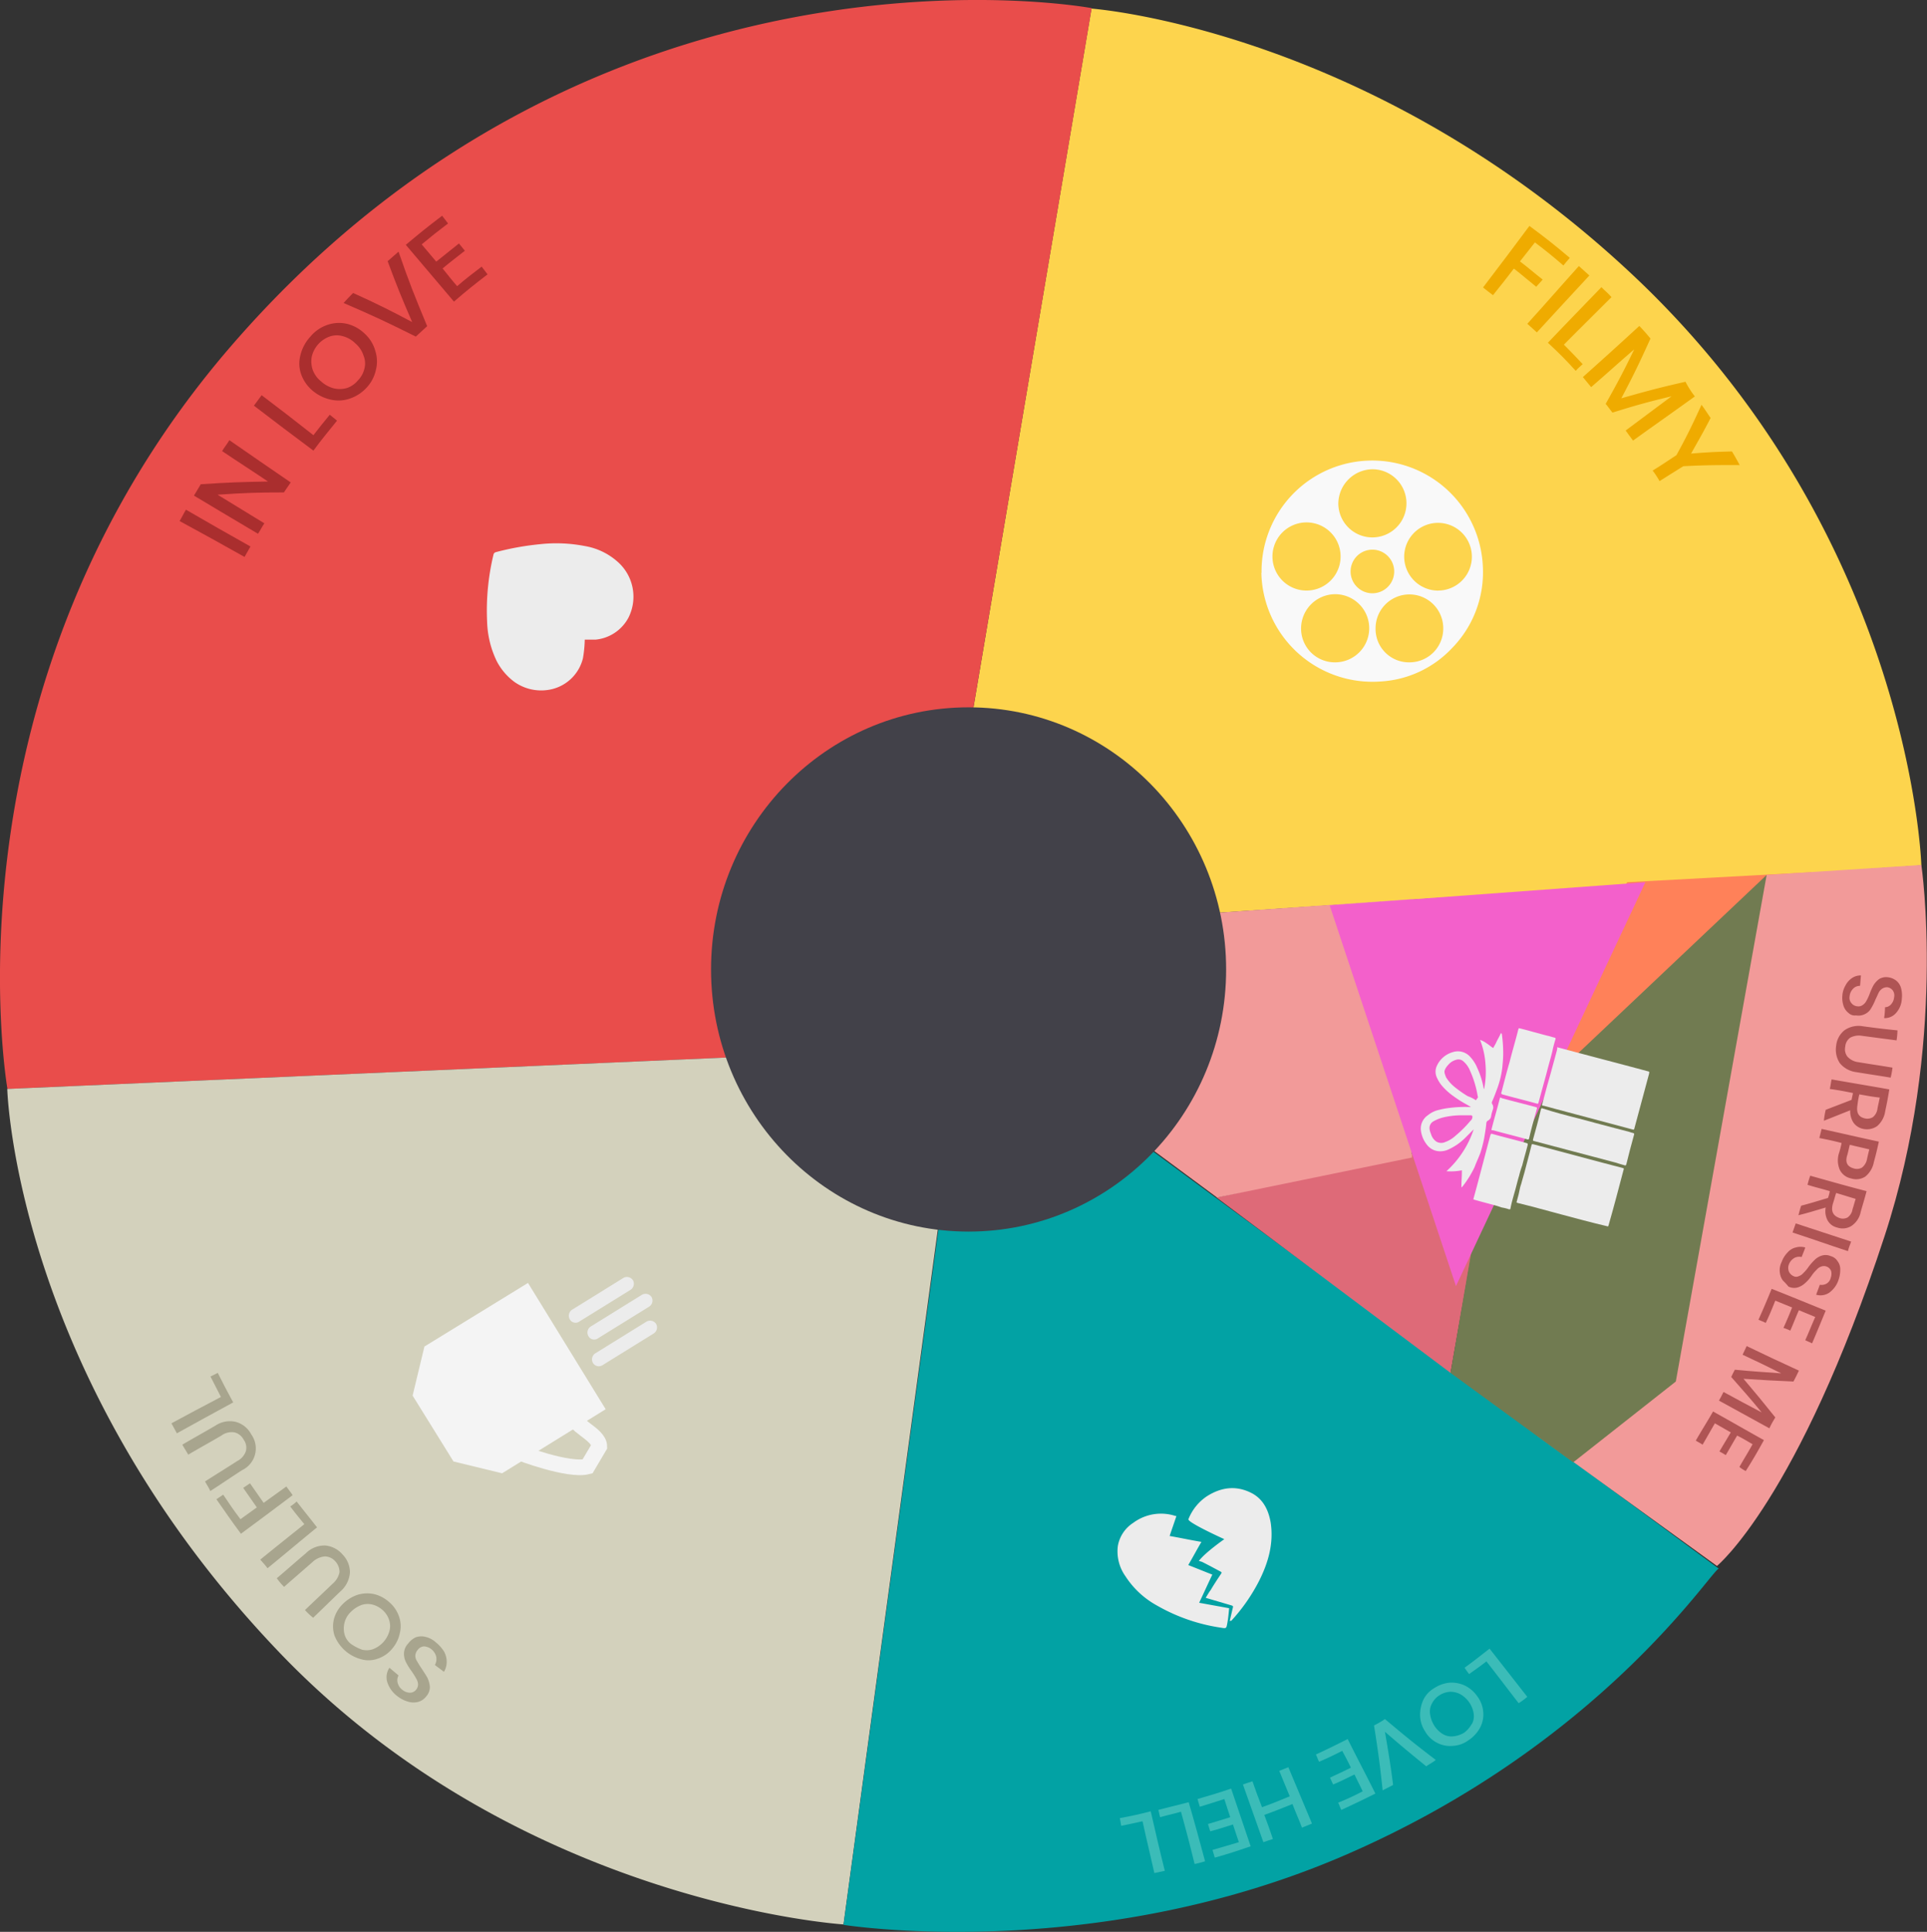 <svg xmlns="http://www.w3.org/2000/svg" viewBox="0 0 424.24 425.23"><rect x="0" y="0" width="424.24" height="425.23" fill="#333333" stroke="none"/><defs><style>.cls-1{fill:#fdd44d;}.cls-2{fill:#f9f9f9;}.cls-3{fill:#e94d4b;}.cls-4{fill:#ececec;}.cls-5{fill:#aa2e2e;}.cls-6{fill:#d3d1bc;}.cls-7{fill:#a8a58e;}.cls-8{fill:#f4f4f4;}.cls-9{fill:none;stroke:#f4f4f4;stroke-width:3.45px;}.cls-16,.cls-9{stroke-miterlimit:10;}.cls-10{fill:#02a2a4;}.cls-11{fill:#3bbcb8;}.cls-12{fill:#de6a78;}.cls-13{fill:#ff8159;}.cls-14{fill:#f29a99;}.cls-15{fill:#717b51;}.cls-16,.cls-17{fill:#f360cb;}.cls-16{stroke:#e7e7e7;stroke-width:0.37px;}.cls-18{fill:#af5454;}.cls-19{fill:#424149;}.cls-20{fill:#efab00;}</style></defs><title>ClassicalAsset 1</title><g id="Layer_2" data-name="Layer 2"><g id="Layer_1-2" data-name="Layer 1"><g id="_1._VINYL" data-name="1. VINYL"><g id="PARTY"><path id="Party-2" data-name="Party" class="cls-1" d="M213.54,160.29s13.1-2.3,32.3,10.8a46.5,46.5,0,0,1,19.7,30L423,190.49s-2.1-71.1-62.1-128.6c-58.1-55.5-120.6-60-120.6-60"/><g id="Party-3" data-name="Party"><path id="FILM_REEL" data-name="FILM REEL" class="cls-2" d="M277.74,126.09a24.37,24.37,0,0,1,48.7-1.7,23.85,23.85,0,0,1-6.8,18.3A23.37,23.37,0,0,1,304,150a24.47,24.47,0,0,1-26.3-23.9Zm9.8,3.9a7.5,7.5,0,0,0,.2-15,7.5,7.5,0,1,0-.2,15Zm22.7,15.8a7.43,7.43,0,0,0,7.5-7.5,7.45,7.45,0,1,0-14.9,0A7.34,7.34,0,0,0,310.24,145.79Zm-16.3-15a7.55,7.55,0,0,0-7.5,7.5,7.43,7.43,0,0,0,7.5,7.5,7.5,7.5,0,1,0,0-15Zm8.2-12.5a7.5,7.5,0,0,0,0-15,7.62,7.62,0,0,0-7.5,7.5A7.49,7.49,0,0,0,302.14,118.29Zm14.5,11.7a7.45,7.45,0,1,0-7.5-7.4A7.49,7.49,0,0,0,316.64,130Zm-14.5.6a4.8,4.8,0,1,0-4.8-4.8A4.8,4.8,0,0,0,302.14,130.59Z"/></g></g><g id="IN_LOVE" data-name="IN LOVE"><path id="In_Love-2" data-name="In Love" class="cls-3" d="M164.34,232.59l-162.7,7.1s-15.6-88.6,49.3-163.6c81.7-94.4,189.4-74.3,189.4-74.3l-26.8,158.5a51,51,0,0,0-42.8,22.5c-16.4,24.2-6.4,49.8-6.4,49.8"/><g id="Heart"><path class="cls-4" d="M128.74,140.79a27.13,27.13,0,0,1-.4,4.1,9.28,9.28,0,0,1-7.9,7,10.18,10.18,0,0,1-7.2-1.8,13.32,13.32,0,0,1-3.9-4.6,21.35,21.35,0,0,1-2.1-8.6,52.76,52.76,0,0,1,1.4-14.8c.1-.4.3-.5.7-.6a61,61,0,0,1,9.5-1.7,32.94,32.94,0,0,1,9.9.4,14.48,14.48,0,0,1,7.6,3.8,10.23,10.23,0,0,1,2,12,9.19,9.19,0,0,1-7.2,4.8Z"/></g><path class="cls-5" d="M40.94,112.19c5.7,3.3,8.5,4.9,14.2,8.1-.5.9-.8,1.4-1.3,2.3-5.7-3.2-8.6-4.8-14.3-7.9C40.14,113.69,40.34,113.19,40.94,112.19Z"/><path class="cls-5" d="M64,106.19c-.6.9-.9,1.3-1.5,2.2-5.8,0-8.7.1-14.6.5l10.3,6.3c-.6.9-.8,1.4-1.4,2.3-5.6-3.3-8.4-5-14.1-8.4l1.5-2.5c6-.4,8.9-.5,14.8-.6-4-2.7-6.1-4-10.1-6.7.6-1,1-1.4,1.6-2.4C55.94,100.69,58.64,102.49,64,106.19Z"/><path class="cls-5" d="M69,95.79c1.4-1.8,2.1-2.7,3.6-4.5.6.5,1,.8,1.6,1.3-2.1,2.6-3.2,3.9-5.2,6.6-5.2-3.9-7.9-5.9-13.1-9.9.7-.9,1-1.4,1.7-2.3C62.24,90.49,64.54,92.29,69,95.79Z"/><path class="cls-5" d="M72.14,71.49a7.88,7.88,0,0,1,4.3-.2,8.54,8.54,0,0,1,3.9,2.2,8,8,0,0,1,2.3,3.8,7.51,7.51,0,0,1,.1,4.2,8.24,8.24,0,0,1-2,3.8,8.79,8.79,0,0,1-3.6,2.4,7.56,7.56,0,0,1-4.2.3,9.23,9.23,0,0,1-4-1.9,8.35,8.35,0,0,1-2.6-3.6,7,7,0,0,1-.2-4.3,9.17,9.17,0,0,1,2.2-4.1A8.38,8.38,0,0,1,72.14,71.49Zm-3.5,7a5.74,5.74,0,0,0,.2,2.9,5.84,5.84,0,0,0,1.9,2.6,6.43,6.43,0,0,0,2.8,1.5,5.71,5.71,0,0,0,2.9-.1,5.6,5.6,0,0,0,2.4-1.7,5.53,5.53,0,0,0,1.4-2.6,4.5,4.5,0,0,0-.2-2.8,5.86,5.86,0,0,0-1.8-2.7,6.17,6.17,0,0,0-2.8-1.6,4.76,4.76,0,0,0-2.9.1,6.19,6.19,0,0,0-3.9,4.4Z"/><path class="cls-5" d="M77.74,64.49c5.3,2.4,7.9,3.7,13,6.4-2.3-5.3-3.4-8-5.4-13.4.9-.8,1.4-1.2,2.4-2.1,2.3,6.7,3.6,9.9,6.3,16.4-1,.9-1.5,1.4-2.5,2.3-6.2-3.1-9.4-4.6-15.9-7.4C76.44,65.79,76.84,65.39,77.74,64.49Z"/><path class="cls-5" d="M92.84,53.79c1.3,1.5,1.9,2.3,3.2,3.8l5-4c.5.6.8,1,1.3,1.6-2,1.6-3,2.3-4.9,3.9,1.3,1.6,1.9,2.4,3.2,3.9,2.1-1.8,3.2-2.6,5.4-4.3.5.7.8,1,1.3,1.7-3,2.3-4.5,3.5-7.4,6-4.2-5-6.4-7.5-10.6-12.5,3.1-2.6,4.7-3.9,8-6.4.5.7.8,1,1.3,1.7C96.24,51,95.14,51.89,92.84,53.79Z"/></g><g id="SOULFUL"><path id="Serene" class="cls-6" d="M207,266.69s-19.9-6.6-29.1-14.7a54.38,54.38,0,0,1-13.6-19.4l-162.7,7.1s1.6,62.7,59.3,123.4c53.1,56,124.8,60.5,124.8,60.5"/><path class="cls-7" d="M91.54,360.39a3.66,3.66,0,0,1,2.1-.1,5.12,5.12,0,0,1,2.3,1.2,8.37,8.37,0,0,1,1.8,2,4.65,4.65,0,0,1,.6,2.3,4.28,4.28,0,0,1-.6,2.2l-2-1.5a2.67,2.67,0,0,0,.3-1.8,3,3,0,0,0-1.1-1.7,2.9,2.9,0,0,0-1.6-.6,1.87,1.87,0,0,0-1.4.8,2.08,2.08,0,0,0-.5,1.2,2.2,2.2,0,0,0,.4,1.3,18.45,18.45,0,0,0,1,1.6c.5.8,1,1.5,1.3,2.1a5.92,5.92,0,0,1,.5,1.9,3.09,3.09,0,0,1-.8,2.1,3.35,3.35,0,0,1-1.7,1.2,4.1,4.1,0,0,1-2.2,0,6.76,6.76,0,0,1-2.4-1.2,6.24,6.24,0,0,1-2.3-3.2,3.74,3.74,0,0,1,.5-3.1c.8.7,1.2,1,2,1.7a2.19,2.19,0,0,0-.2,1.6,2.75,2.75,0,0,0,1.1,1.6,2.66,2.66,0,0,0,1.6.6,1.75,1.75,0,0,0,1.4-.7,1.92,1.92,0,0,0,.4-1.2,2.84,2.84,0,0,0-.4-1.2,18.45,18.45,0,0,0-1-1.6,13.46,13.46,0,0,1-1.3-2.1,4.06,4.06,0,0,1-.4-1.9,3.24,3.24,0,0,1,.9-2.1A4.4,4.4,0,0,1,91.54,360.39Z"/><path class="cls-7" d="M73.64,360a6.66,6.66,0,0,1-.1-3.7,7.19,7.19,0,0,1,2-3.3,8.16,8.16,0,0,1,3.3-2,7.32,7.32,0,0,1,3.6-.1,7.68,7.68,0,0,1,3.3,1.8,7.15,7.15,0,0,1,2.1,3.1,6.33,6.33,0,0,1,.2,3.6,7.61,7.61,0,0,1-1.7,3.5,6.87,6.87,0,0,1-3.2,2.2,5.86,5.86,0,0,1-3.7.1,8.69,8.69,0,0,1-5.8-5.2Zm6,3.1a4.27,4.27,0,0,0,2.5-.1,6,6,0,0,0,3.6-4,4.24,4.24,0,0,0-.1-2.5,4.87,4.87,0,0,0-1.4-2.1,5.32,5.32,0,0,0-2.2-1.2,4.3,4.3,0,0,0-2.5.1,6.51,6.51,0,0,0-2.3,1.5,4.93,4.93,0,0,0-1.4,2.4,5.28,5.28,0,0,0,0,2.5,4,4,0,0,0,1.5,2.2A10.08,10.08,0,0,0,79.64,363.09Z"/><path class="cls-7" d="M67.14,354.39c2.4-2.3,3.7-3.5,6.1-5.8a4.51,4.51,0,0,0,1.5-2.5,3.45,3.45,0,0,0-.9-2.4,3.15,3.15,0,0,0-2.3-1.1,4.53,4.53,0,0,0-2.7,1.2c-2.5,2.2-3.8,3.3-6.3,5.5a14.62,14.62,0,0,1-1.6-1.9c2.6-2.2,3.8-3.3,6.4-5.5a5.82,5.82,0,0,1,4.3-1.7,5.72,5.72,0,0,1,3.8,2,5.61,5.61,0,0,1,1.6,3.9,6.05,6.05,0,0,1-2.1,4.2c-2.4,2.3-3.6,3.5-6,5.8A14.88,14.88,0,0,1,67.14,354.39Z"/><path class="cls-7" d="M67,335.49c-1.3-1.6-1.9-2.3-3.1-3.9a7.55,7.55,0,0,0,1.4-1.1c1.8,2.3,2.7,3.4,4.5,5.7-4.4,3.6-6.5,5.4-10.9,9-.6-.8-1-1.2-1.6-1.9C61.24,340.09,63.14,338.59,67,335.49Z"/><path class="cls-7" d="M47.64,330l1.5-1c1.5,2.2,2.2,3.3,3.8,5.4,1.4-1,2.1-1.5,3.6-2.6-1.2-1.7-1.8-2.6-3-4.3l1.5-1c1.2,1.7,1.8,2.6,3,4.3,2-1.4,3-2.2,5-3.6.5.7.8,1.1,1.4,1.9-4.5,3.4-6.8,5.1-11.4,8.5C50.74,334.49,49.74,333,47.64,330Z"/><path class="cls-7" d="M45.14,326.09c2.8-1.8,4.3-2.7,7.1-4.5a3.85,3.85,0,0,0,1.9-2.2,3,3,0,0,0-.5-2.5,3.11,3.11,0,0,0-2-1.6,3.78,3.78,0,0,0-2.9.7c-2.9,1.7-4.4,2.5-7.3,4.2-.5-.9-.8-1.3-1.3-2.2,2.9-1.7,4.4-2.5,7.3-4.2A5.68,5.68,0,0,1,52,313a5.46,5.46,0,0,1,3.3,2.7,5.3,5.3,0,0,1-2,7.9c-2.8,1.8-4.2,2.8-7,4.6C45.94,327.39,45.64,327,45.14,326.09Z"/><path class="cls-7" d="M48.64,307.49c-.9-1.8-1.4-2.7-2.3-4.5l1.6-.8c1.3,2.6,2,3.9,3.4,6.5-5,2.7-7.5,4.1-12.4,6.8-.5-.9-.7-1.3-1.2-2.2C42,311,44.24,309.79,48.64,307.49Z"/><g id="Serene-2" data-name="Serene"><polygon class="cls-8" points="99.84 321.69 90.84 307.19 93.44 296.39 116.24 282.39 133.34 310.19 125.74 314.89 110.54 324.29 99.84 321.69"/><path class="cls-4" d="M129.54,294.09h0a1.58,1.58,0,0,1,.5-2.1l11.3-7a1.58,1.58,0,0,1,2.1.5h0a1.58,1.58,0,0,1-.5,2.1l-11.3,7A1.43,1.43,0,0,1,129.54,294.09Z"/><path class="cls-4" d="M130.54,300h0a1.58,1.58,0,0,1,.5-2.1l11.3-7a1.58,1.58,0,0,1,2.1.5h0a1.58,1.58,0,0,1-.5,2.1l-11.3,7A1.51,1.51,0,0,1,130.54,300Z"/><path class="cls-9" d="M126.64,311.29c-1.3,2.3,5.3,4.2,5.3,7.1l-2.6,4.4c-4.2,1.1-15.1-3.1-15.1-3.1"/><path class="cls-4" d="M125.44,290.39h0a1.58,1.58,0,0,1,.5-2.1l11.3-7a1.58,1.58,0,0,1,2.1.5h0a1.58,1.58,0,0,1-.5,2.1l-11.3,7A1.43,1.43,0,0,1,125.44,290.39Z"/></g></g><g id="HEARTBREAK"><path id="Heart_Break" data-name="Heart Break" class="cls-10" d="M207,267.69a60.32,60.32,0,0,0,21.4-2.5c16.9-5.2,22.8-13.7,22.8-13.7l127.2,93.8c-1.5.1-26,39-83.1,63.4-56,23.9-110.7,14.8-109.6,15Z"/><path class="cls-11" d="M327.24,365.69c-1.5,1.2-2.3,1.7-3.8,2.8a17,17,0,0,1-1-1.4c2.2-1.6,3.3-2.5,5.5-4.2,3.3,4.2,5,6.4,8.3,10.6a13.3,13.3,0,0,1-1.9,1.4C331.54,371.29,330.14,369.39,327.24,365.69Z"/><path class="cls-11" d="M319.84,384.29a6.15,6.15,0,0,1-3.5-.7,6.27,6.27,0,0,1-2.6-2.5,6.56,6.56,0,0,1-1.1-3.5,8,8,0,0,1,.7-3.4,6,6,0,0,1,2.4-2.6,7.38,7.38,0,0,1,3.3-1.2,6.83,6.83,0,0,1,3.4.6,7.08,7.08,0,0,1,2.8,2.4,6.53,6.53,0,0,1,1.3,3.4,6.15,6.15,0,0,1-.7,3.5,7.67,7.67,0,0,1-2.6,2.8A6.32,6.32,0,0,1,319.84,384.29Zm4.2-4.8a3.66,3.66,0,0,0,.4-2.3,5.94,5.94,0,0,0-3-4.3,4.56,4.56,0,0,0-2.3-.5,4.89,4.89,0,0,0-2.3.8,4.55,4.55,0,0,0-1.6,1.8,3.66,3.66,0,0,0-.4,2.3,6.31,6.31,0,0,0,.9,2.5,5.75,5.75,0,0,0,1.9,1.9,3.72,3.72,0,0,0,2.3.5,5.69,5.69,0,0,0,2.4-.8A6.14,6.14,0,0,0,324,379.49Z"/><path class="cls-11" d="M314,388.79c-3.7-3-5.5-4.5-9.1-7.6.8,4.7,1.2,7,1.8,11.7-.9.5-1.4.7-2.3,1.2-.6-5.7-1-8.6-1.9-14.3a18.84,18.84,0,0,0,2.4-1.4c4.4,3.7,6.6,5.5,11.2,9C315.34,388,314.84,388.19,314,388.79Z"/><path class="cls-11" d="M300,394.29c-.7-1.5-1.1-2.2-1.8-3.7-1.9.9-2.8,1.4-4.7,2.2-.3-.6-.4-.9-.7-1.5,1.9-.9,2.8-1.3,4.6-2.2-.7-1.5-1.1-2.2-1.9-3.7-2,1-3,1.5-5.1,2.4-.3-.6-.4-1-.7-1.6,2.8-1.3,4.2-2,7-3.4,2.4,4.8,3.7,7.2,6.1,12-3,1.5-4.5,2.2-7.5,3.6-.3-.6-.4-1-.7-1.6A52.86,52.86,0,0,0,300,394.29Z"/><path class="cls-11" d="M278.14,405.49c-1.8-5.1-2.7-7.6-4.5-12.7.8-.3,1.2-.4,2.1-.7.8,2.3,1.2,3.4,2.1,5.7,2.5-.9,3.7-1.4,6.1-2.4l-2.3-5.6c.8-.3,1.2-.5,2-.8l5.2,12.4c-.9.4-1.3.5-2.2.9-.8-2.1-1.3-3.1-2.1-5.2-2.5,1-3.7,1.5-6.2,2.4.8,2.1,1.2,3.2,1.9,5.3C279.54,405,279,405.19,278.14,405.49Z"/><path class="cls-11" d="M272.74,405.49c-.5-1.6-.8-2.3-1.3-3.9-2,.6-3,1-5,1.5-.2-.6-.3-1-.5-1.6,2-.6,3-.9,4.9-1.5-.5-1.6-.8-2.4-1.3-4-2.1.7-3.2,1-5.4,1.7-.2-.7-.3-1-.5-1.7,3-.9,4.5-1.3,7.4-2.3,1.7,5.1,2.6,7.6,4.3,12.7-3.2,1.1-4.7,1.6-7.9,2.5-.2-.7-.3-1-.5-1.7C269.34,406.49,270.44,406.19,272.74,405.49Z"/><path class="cls-11" d="M260,398.79c-1.8.5-2.8.7-4.6,1.2-.2-.7-.2-1-.4-1.6,2.7-.7,4-1,6.7-1.7,1.5,5.2,2.2,7.8,3.6,13a19.49,19.49,0,0,1-2.3.6C261.84,405.59,261.24,403.29,260,398.79Z"/><path class="cls-11" d="M251.54,400.89l-4.7,1c-.1-.7-.2-1-.3-1.7,2.7-.5,4.1-.8,6.8-1.5,1.2,5.2,1.8,7.9,3.1,13.1l-2.3.5C253.14,407.79,252.54,405.49,251.54,400.89Z"/><g id="Heartbreak-2" data-name="Heartbreak"><path class="cls-4" d="M259,333.69c-.5,1.5-1,2.9-1.5,4.4,2.3.4,4.6.9,7,1.3-1,1.7-1.9,3.4-2.9,5.1,1.8.7,3.5,1.4,5.3,2.1-1,2.1-1.9,4.1-2.9,6.2l6.6,1.2c-.1,1.1-.2,2.2-.4,3.3s-.2,1.2-1.3,1a40,40,0,0,1-14.2-4.9,19.28,19.28,0,0,1-6.9-6.4,9.45,9.45,0,0,1-1.7-6.7,7.6,7.6,0,0,1,3.4-5.1,10.25,10.25,0,0,1,9.3-1.5Z"/><path class="cls-4" d="M270.74,356.79c.2-.9.4-1.7.6-2.6.2-.7.2-.7-.5-.9l-5.1-1.5c-.1,0-.2-.1-.3-.1.4-.6.7-1.2,1.1-1.7.7-1.2,1.5-2.4,2.3-3.6.2-.3,0-.4-.2-.5-1.3-.7-2.6-1.4-4-2.1a6.37,6.37,0,0,0-.7-.2c1.3-1.8,5.6-4.8,5.6-4.8s-8.2-3.7-7.9-4.4a10.91,10.91,0,0,1,4-5c3.1-2,6.4-2.5,9.8-.8,2.6,1.3,3.8,3.7,4.3,6.5.7,4.6-.5,8.8-2.5,12.8a39.43,39.43,0,0,1-6.2,8.9c0-.1-.1,0-.3,0Z"/></g></g><g id="SURPRISE_ME" data-name="SURPRISE ME"><g id="Surprise"><polyline class="cls-12" points="267.84 263.59 328.54 250.09 319.34 302.19 267.84 263.59"/><polygon class="cls-13" points="358.24 194.19 325.74 250.09 393.74 235.69 398.84 191.99 358.24 194.19"/><path class="cls-14" d="M423,190.39s5.8,39.3-8.1,81.7c-19,58-36.9,72.6-36.9,72.6l-39.5-28.6,50.4-123.5Z"/><path class="cls-14" d="M310.84,254.79l-42.9,8.8-17.7-13.1s7.3-3.7,13-21.9c5.8-18.4,2.2-27.5,2.2-27.5l45.6-3.2Z"/><polygon class="cls-15" points="319.34 302.19 328.34 249.89 388.94 192.59 368.94 304.09 346.34 321.89 319.34 302.19"/><path class="cls-16" d="M385.84,237.19h0"/><polygon class="cls-17" points="292.74 199.29 320.54 283.09 362.24 194.19 292.74 199.29"/></g><path class="cls-18" d="M407,223a3.27,3.27,0,0,1-1.1-1.5,5.59,5.59,0,0,1-.3-2.3,5.2,5.2,0,0,1,.7-2.3,4.39,4.39,0,0,1,1.4-1.6,3.38,3.38,0,0,1,2-.6c-.1.9-.1,1.4-.2,2.3a2,2,0,0,0-1.5.6,2.72,2.72,0,0,0-.8,1.7,1.81,1.81,0,0,0,.4,1.5,1.86,1.86,0,0,0,1.3.7,1.56,1.56,0,0,0,1.2-.3,2.36,2.36,0,0,0,.8-.9,10.74,10.74,0,0,0,.7-1.5,12.93,12.93,0,0,1,.9-2,4.89,4.89,0,0,1,1.2-1.3,3,3,0,0,1,1.9-.4,3.59,3.59,0,0,1,1.8.7,3.09,3.09,0,0,1,1.1,1.6,6.17,6.17,0,0,1,.2,2.4,5,5,0,0,1-1.3,3.2,3.27,3.27,0,0,1-2.6,1.1,17.92,17.92,0,0,0,.2-2.4,1.76,1.76,0,0,0,1.3-.6,2.64,2.64,0,0,0,.7-1.6,1.88,1.88,0,0,0-.3-1.5,1.85,1.85,0,0,0-1.2-.7,2,2,0,0,0-1.1.3,2.36,2.36,0,0,0-.8.9c-.2.4-.4.9-.7,1.5a12.35,12.35,0,0,1-1,2,3,3,0,0,1-1.3,1.2,3.16,3.16,0,0,1-2,.3A1.94,1.94,0,0,1,407,223Z"/><path class="cls-18" d="M417.54,229l-7.6-1a4.1,4.1,0,0,0-2.6.4,2.68,2.68,0,0,0-1.1,2,2.63,2.63,0,0,0,.5,2.2,3.91,3.91,0,0,0,2.4,1.2c3,.5,4.5.7,7.5,1.2a17,17,0,0,1-.4,2.2c-3-.5-4.5-.7-7.5-1.2a5.56,5.56,0,0,1-3.7-2,5.39,5.39,0,0,1-.8-3.8,5,5,0,0,1,1.8-3.4,5.39,5.39,0,0,1,4.1-.9c3,.4,4.6.6,7.6.9A16.35,16.35,0,0,1,417.54,229Z"/><path class="cls-18" d="M401.94,244.29c2.3-.9,3.4-1.3,5.7-2.2.1-.6.2-.9.3-1.5-2-.4-3-.6-5.1-.9.2-.8.2-1.2.4-2.1,5.1.9,7.6,1.3,12.7,2.2-.3,1.9-.5,2.9-.9,4.8a5.31,5.31,0,0,1-1.8,3.3,3.94,3.94,0,0,1-3,.6,3.41,3.41,0,0,1-2.2-1.4,4.53,4.53,0,0,1-.7-2.7c-2.3.9-3.5,1.4-5.8,2.3A17.15,17.15,0,0,1,401.94,244.29Zm7.4-3.4a18.46,18.46,0,0,0-.4,2.3c-.3,1.7.2,2.7,1.7,3a2.29,2.29,0,0,0,1.7-.3,2.87,2.87,0,0,0,1-1.9c.2-1,.3-1.4.5-2.4C412,241.39,411.14,241.19,409.34,240.89Z"/><path class="cls-18" d="M405.44,251.59c-1.9-.5-2.9-.7-4.9-1.1l.5-2c5,1.1,7.5,1.7,12.6,2.8-.4,1.8-.6,2.7-1.1,4.5a5.3,5.3,0,0,1-1.9,3.2,3.67,3.67,0,0,1-3.1.4,3.53,3.53,0,0,1-2.5-1.9,5.3,5.3,0,0,1-.2-3.6A19.47,19.47,0,0,0,405.44,251.59Zm2.7,5.6a2.2,2.2,0,0,0,1.8-.2,3.08,3.08,0,0,0,1.1-1.9c.2-.9.3-1.3.5-2.1l-4.3-1c-.2.8-.3,1.3-.5,2.1C406.14,255.79,406.64,256.79,408.14,257.19Z"/><path class="cls-18" d="M396.54,265.39c2.3-.6,3.5-1,5.9-1.7a8.33,8.33,0,0,0,.4-1.5c-2-.6-3-.8-4.9-1.4a15.19,15.19,0,0,1,.6-2c5,1.4,7.4,2.1,12.4,3.4-.5,1.9-.8,2.8-1.3,4.6a4.83,4.83,0,0,1-2.1,3.1,3.7,3.7,0,0,1-3.1.3,3.19,3.19,0,0,1-2.1-1.6,4.3,4.3,0,0,1-.4-2.8c-2.4.7-3.6,1.1-6,1.7C396.14,266.69,396.24,266.29,396.54,265.39Zm7.7-2.8c-.3.9-.4,1.4-.7,2.3-.5,1.7,0,2.7,1.4,3.2a2.21,2.21,0,0,0,1.8-.1,2.68,2.68,0,0,0,1.1-1.8c.3-.9.4-1.4.7-2.3C406.84,263.39,405.94,263.09,404.24,262.59Z"/><path class="cls-18" d="M406.84,275.39c-4.9-1.6-7.3-2.5-12.2-4.1.3-.8.4-1.2.7-2l12.2,4C407.24,274.19,407,274.59,406.84,275.39Z"/><path class="cls-18" d="M392.54,281.89a3.59,3.59,0,0,1-.7-1.8,3.9,3.9,0,0,1,.4-2.3,5.71,5.71,0,0,1,1.3-2.1,3.41,3.41,0,0,1,1.8-1.1,3.75,3.75,0,0,1,2.1,0c-.3.9-.5,1.3-.8,2.1a2.26,2.26,0,0,0-1.6.2,2.81,2.81,0,0,0-1.2,1.4,2.2,2.2,0,0,0,0,1.6,2,2,0,0,0,1,1,1.27,1.27,0,0,0,1.2,0,2.29,2.29,0,0,0,1-.7,8.12,8.12,0,0,0,1.1-1.3,12.21,12.21,0,0,1,1.4-1.6,3.77,3.77,0,0,1,1.5-.9,2.8,2.8,0,0,1,2,.1,2.49,2.49,0,0,1,1.5,1.1,2.88,2.88,0,0,1,.6,1.9,6.56,6.56,0,0,1-.4,2.3,5.63,5.63,0,0,1-2.1,2.8,3.46,3.46,0,0,1-2.8.4c.3-.9.5-1.3.8-2.2a2.2,2.2,0,0,0,1.4-.2,2,2,0,0,0,1-1.3,2.66,2.66,0,0,0,.1-1.5,1.71,1.71,0,0,0-2.2-1,2.29,2.29,0,0,0-1,.7,8.12,8.12,0,0,0-1.1,1.3,8.62,8.62,0,0,1-1.5,1.7,4.17,4.17,0,0,1-1.6.9,2.85,2.85,0,0,1-2-.2A14.2,14.2,0,0,0,392.54,281.89Z"/><path class="cls-18" d="M399.64,289.89c-1.4-.6-2.2-.9-3.6-1.5-.8,1.8-1.1,2.7-1.9,4.5a9.39,9.39,0,0,0-1.5-.6c.8-1.8,1.2-2.7,1.9-4.5l-3.7-1.5c-.8,2-1.2,3-2.1,4.9-.6-.3-.9-.4-1.6-.7,1.2-2.7,1.8-4.1,2.9-6.8,4.8,1.9,7.2,2.9,11.9,4.8-1.2,2.9-1.8,4.4-3,7.2-.6-.3-.9-.4-1.5-.7C398.34,293,398.74,291.89,399.64,289.89Z"/><path class="cls-18" d="M389.54,314.39c-4.4-2.4-6.7-3.7-11.1-6.1.4-.7.6-1.1,1-1.9,3.3,1.8,5,2.7,8.4,4.5-2.6-3.2-4-4.7-6.7-7.8.3-.7.5-1,.8-1.6,4.1.4,6.1.5,10.2.8-3.4-1.7-5.1-2.5-8.5-4.1.4-.8.5-1.1.9-1.9,4.6,2.2,6.9,3.3,11.5,5.4-.5,1-.7,1.5-1.2,2.4-4.4-.2-6.6-.3-11-.6,2.8,3.3,4.2,5,7,8.5C390.24,313,390,313.39,389.54,314.39Z"/><path class="cls-18" d="M385.84,317.89c-1.4-.8-2-1.2-3.4-1.9-1,1.7-1.5,2.6-2.5,4.3-.5-.3-.8-.5-1.4-.8,1-1.7,1.5-2.5,2.5-4.2l-3.5-2c-1.1,1.9-1.6,2.8-2.7,4.7-.6-.4-.9-.5-1.5-.9,1.5-2.6,2.3-3.8,3.8-6.4,4.5,2.5,6.7,3.8,11.2,6.3-1.5,2.7-2.3,4.1-4,6.8a6.71,6.71,0,0,1-1.4-.9C384.14,320.79,384.74,319.89,385.84,317.89Z"/><g id="Gift_Box" data-name="Gift Box"><path class="cls-4" d="M343.64,267.29c-3.4-.9-6.2-1.7-9.5-2.5-.3-.1-.3-.1-.2-.4.1-.5.3-1,.4-1.5s.2-.9.3-1.4.3-.9.4-1.4l.6-2.1c.5-2,1-3.7,1.5-5.8.1-.4.1-.4.5-.3,5.3,1.4,10.1,2.7,15.4,4.1,1.4.4,2.8.7,4.2,1.1.3.1.3.1.2.4-1.1,4.2-2.1,8-3.3,12.2-.1.3-.1.3-.4.2C350.34,269.09,347,268.19,343.64,267.29Z"/><path class="cls-4" d="M342.84,230.49c.1,0,.2.1.3.1,6.7,1.8,12.9,3.4,19.6,5.2.4.1.4.1.3.6l-3.2,11.9c-.1.4-.1.4-.5.3-6.7-1.8-12.8-3.4-19.5-5.2h-.1c-.2,0-.3-.1-.2-.4l1.1-4.1.6-2.1.9-3.3c.2-.7.4-1.5.6-2.2A2.81,2.81,0,0,0,342.84,230.49Z"/><path class="cls-4" d="M324.44,248.59l-1.8,1.8a12.43,12.43,0,0,1-3.5,2.5,4.34,4.34,0,0,1-2.5.5,3.59,3.59,0,0,1-2.4-1.3,6.25,6.25,0,0,1-1.4-3.1,3.53,3.53,0,0,1,1.5-3.5,5.82,5.82,0,0,1,2.5-1.2,15.52,15.52,0,0,1,2.1-.4,26.44,26.44,0,0,1,4.9-.2c-.6-.4-1.2-.7-1.7-1a22.63,22.63,0,0,1-2-1.3,14.28,14.28,0,0,1-2.6-2.3,7.61,7.61,0,0,1-1.2-1.9,3,3,0,0,1,0-2.6,5.48,5.48,0,0,1,3.5-3,3.61,3.61,0,0,1,3.8,1,8.21,8.21,0,0,1,1.6,2.5,18.06,18.06,0,0,1,1.4,4.5.1.1,0,0,0,.1.1,19.62,19.62,0,0,0,.3-5.4,17.52,17.52,0,0,0-1.2-5.4,5.3,5.3,0,0,1,1.5.8c.5.3.9.7,1.4,1,.2-.4.4-.7.6-1.1.3-.7.7-1.3,1-2,0-.1.1-.1.2-.2a.35.35,0,0,0,.1.2,31.08,31.08,0,0,1,.3,4.3c0,1-.1,2.1-.2,3.1a20.69,20.69,0,0,1-1,4.3c-.4,1.1-.8,2.2-1.3,3.3v.3a1.4,1.4,0,0,1,.2,1.4,9.36,9.36,0,0,0-.4,1.6,1.39,1.39,0,0,1-.7.8c-.2.1-.2.2-.3.4-.1,1.2-.3,2.3-.5,3.5a28.07,28.07,0,0,1-.8,3.1c-.4,1.1-.9,2.1-1.3,3.2a22.64,22.64,0,0,1-2.6,4.2l-.3.3V261c0-1,.1-2,.1-3v-.4a12.72,12.72,0,0,1-3.4.2A21.67,21.67,0,0,0,324.44,248.59Zm-.4-3.1h-2a18.1,18.1,0,0,0-4,.4,8.54,8.54,0,0,0-2.4.9,1.68,1.68,0,0,0-.9,1.8,3.81,3.81,0,0,0,.3,1,3,3,0,0,0,1.2,1.7,2.11,2.11,0,0,0,1.9.1,6.78,6.78,0,0,0,2.3-1.4,25.72,25.72,0,0,0,3.3-3.3,1.11,1.11,0,0,0,.4-1.1C324,245.69,324,245.59,324,245.49Zm.9-3.3c.1-.2.3-.4.4-.6s.1-.1,0-.2a22.09,22.09,0,0,0-1.7-5.7,5.38,5.38,0,0,0-1.5-2.1,1.57,1.57,0,0,0-1.6-.3,3.37,3.37,0,0,0-1.7,1.1,3.59,3.59,0,0,0-.7,1c-.3.6,0,1.1.2,1.7a8.2,8.2,0,0,0,1.7,2,24.44,24.44,0,0,0,3.1,2.2A7.57,7.57,0,0,1,324.94,242.19Z"/><path class="cls-4" d="M347.54,246.19c2.6.7,5.2,1.4,7.9,2.1.9.2,1.8.5,2.7.7.5.1.9.3,1.4.4.2.1.3.1.2.4-.6,2.2-1.2,4.4-1.7,6.5-.1.2-.1.3-.4.2-.7-.2-1.4-.4-2-.6-6.1-1.6-11.7-3.1-17.8-4.7-.4-.1-.4-.1-.3-.5.6-2.2,1.2-4.3,1.7-6.5.1-.3.2-.3.4-.2C342.44,244.89,344.74,245.49,347.54,246.19Z"/><path class="cls-4" d="M332.34,233.79c.6-2.4,1.3-4.7,1.9-7.1.1-.4.1-.4.5-.3,2,.5,4,1.1,6,1.6.5.1,1,.3,1.5.4.2.1.3.1.2.4a26.81,26.81,0,0,0-.7,2.7c-.4,1.6-.9,3.3-1.3,4.9-.6,2.2-1.1,4-1.7,6.2-.1.4-.1.4-.5.3-2.5-.7-5-1.3-7.5-2-.2-.1-.3-.2-.2-.4C331.14,238.19,331.64,236.19,332.34,233.79Z"/><path class="cls-4" d="M334.44,258.79c-.4,1.3-.7,2.7-1.1,4-.3,1.1-.6,2.1-.8,3.2,0,.2-.1.2-.3.2a9.36,9.36,0,0,0-1.6-.4l-.9-.3c-1.7-.5-3.4-.9-5.1-1.4-.3-.1-.3-.1-.2-.4,1.3-4.7,2.4-9.1,3.7-13.9.1-.2.2-.3.4-.2,2.5.7,5,1.3,7.5,2,.3.1.3.1.3.4-.4,1.6-.8,2.9-1.2,4.5A20.16,20.16,0,0,0,334.44,258.79Z"/><path class="cls-4" d="M328.34,248.69c.6-2.4,1.3-4.7,1.9-7.1a.37.37,0,0,1,.3.1c2.5.7,5,1.3,7.6,2,.2.1.3.1.2.4-.6,2.2-1.2,4.3-1.7,6.5-.1.2-.1.3-.4.2-2.5-.7-5-1.3-7.5-2C328.54,248.79,328.44,248.79,328.34,248.69Z"/></g></g><g id="Centre"><ellipse class="cls-19" cx="213.24" cy="213.39" rx="56.7" ry="57.7"/></g></g><path class="cls-20" d="M345.6,56.76c-.57.63-.85,1-1.41,1.68-2.41-2.08-3.67-3.11-6.27-5.08l-3.29,4.18c2.09,1.59,3,2.44,5,4l-1.42,1.58c-2-1.6-2.93-2.45-4.92-4-1.78,2.3-2.72,3.55-4.6,5.85-.84-.66-1.36-1-2.19-1.69,4.12-5.42,6.18-8.13,10.21-13.55C340.37,52.43,342.14,53.84,345.6,56.76Z"/><path class="cls-20" d="M349.91,60.64c-4.64,5-6.92,7.47-11.56,12.52l-2.1-1.89c4.54-5,6.81-7.67,11.35-12.71Z"/><path class="cls-20" d="M344.3,75.86c1.69,1.71,2.54,2.57,4.13,4.29-.67.64-1,.85-1.52,1.48-2.34-2.58-3.6-3.82-6.13-6.19,4.75-5,7.12-7.38,11.78-12.23.85.86,1.37,1.23,2.22,2.19C350.58,69.62,348.48,71.63,344.3,75.86Z"/><path class="cls-20" d="M373.13,87.26c-5.4,3.89-8.21,5.84-13.61,9.72-.65-.87-1-1.35-1.62-2.22L368,87.23c-5.34,1.28-7.91,2-13,3.59-.64-.77-.86-1.16-1.5-1.92,2.66-4.75,3.93-7.12,6.28-12-3.83,3.3-5.65,5-9.48,8.31L348.48,83c5-4.47,7.46-6.7,12.43-11.26,1,1.05,1.49,1.62,2.45,2.78-2.42,5.33-3.69,8-6.42,13.15,5.62-1.6,8.39-2.34,14.13-3.64A20.46,20.46,0,0,0,373.13,87.26Z"/><path class="cls-20" d="M383,102.37c-5,0-7.51,0-12.4.25-2.13,1.31-3.2,2-5.24,3.28a18.83,18.83,0,0,0-1.52-2.32c2.13-1.31,3.1-2,5.23-3.38,2.38-4.33,3.46-6.59,5.53-11.1.86,1.16,1.19,1.74,2,2.9-1.64,3.19-2.56,4.74-4.3,7.84,3.59-.29,5.39-.38,9-.47C382,100.52,382.37,101.2,383,102.37Z"/></g></g></svg>